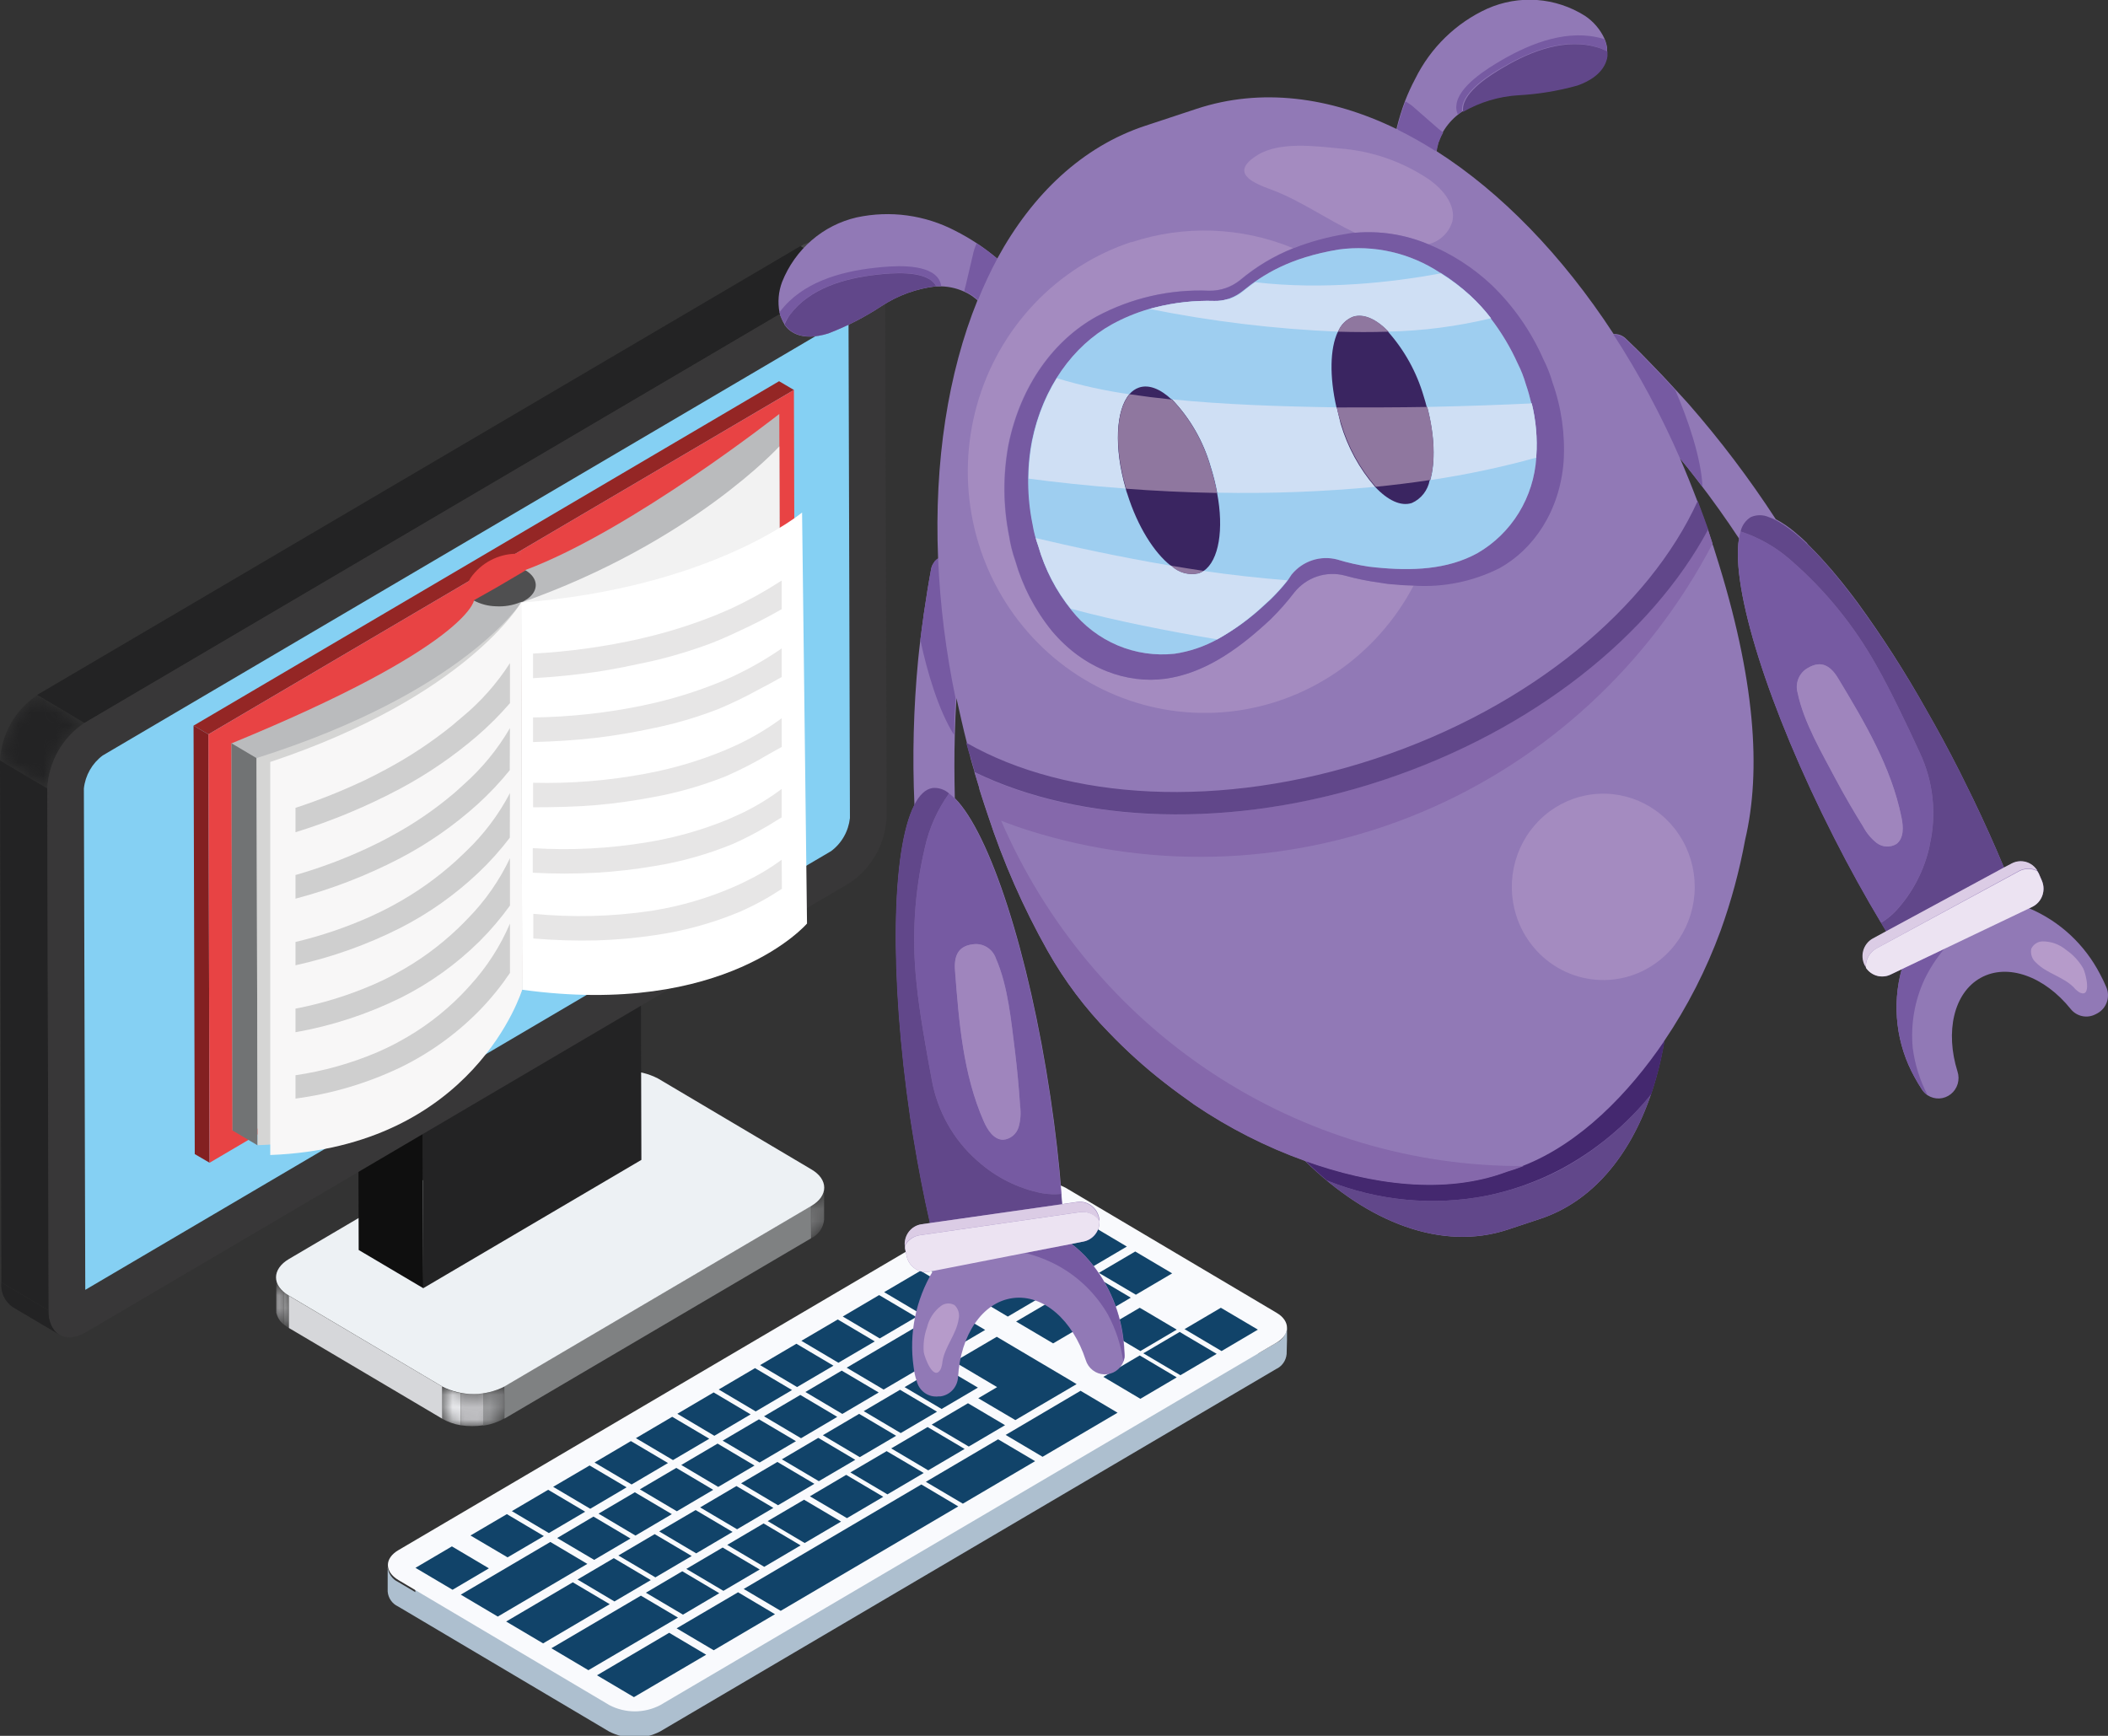 <svg width="170" height="140" viewBox="0 0 170 140" fill="none" xmlns="http://www.w3.org/2000/svg">
<rect x="0" y="0" width="170" height="140" fill="#333333" stroke="none"/>
<g clip-path="url(#clip0_369_7686)">
<path d="M103.79 107.075C103.768 107.337 103.678 107.588 103.529 107.802C103.381 108.016 103.179 108.187 102.944 108.295L101.452 109.168V107.237L98.468 105.474L95.54 107.208L97.214 108.203L98.473 107.457L99.784 108.237L98.524 108.977L95.54 107.208V107.312L94.11 106.468C93.996 106.038 93.824 105.625 93.599 105.243L94.552 104.665V102.687L91.574 100.953L90.898 101.346V100.537L87.919 98.768L87.25 99.161V98.374L84.26 96.606L81.332 98.34V98.82L80.929 98.577L77.996 100.311V100.791L77.587 100.548L74.659 102.283V102.763L74.251 102.52L71.317 104.254V104.734L70.914 104.491L67.981 106.226V106.7L67.572 106.463L64.639 108.197V108.677L64.236 108.434L61.303 110.168V110.654L60.894 110.411L57.966 112.146V112.625L57.558 112.383L54.63 114.117V114.603L54.216 114.36L51.288 116.094V116.574L50.879 116.331L47.946 118.066V118.54L47.549 118.303L44.609 120.037V120.517L44.201 120.274L41.273 122.008V122.494L40.87 122.251L37.937 123.986V125.755L36.433 124.864L33.494 126.599V128.408L32.104 127.587C31.873 127.479 31.674 127.311 31.526 127.1C31.379 126.889 31.289 126.643 31.264 126.385V128.362C31.286 128.621 31.376 128.868 31.523 129.08C31.671 129.291 31.872 129.459 32.104 129.565L49.126 139.653C49.761 139.98 50.463 140.151 51.174 140.151C51.886 140.151 52.588 139.98 53.223 139.653L102.91 110.417C103.145 110.31 103.347 110.141 103.497 109.927C103.647 109.714 103.738 109.464 103.761 109.203C103.795 108.394 103.795 107.734 103.79 107.075Z" fill="#ADBFCF"/>
<path d="M102.95 105.879L85.927 95.79C85.293 95.464 84.593 95.294 83.882 95.294C83.171 95.294 82.471 95.464 81.837 95.79L32.132 125.021C30.997 125.686 30.997 126.755 32.132 127.437L49.154 137.526C49.787 137.854 50.487 138.025 51.197 138.025C51.907 138.025 52.606 137.854 53.239 137.526L102.938 108.295C104.073 107.631 104.073 106.544 102.95 105.879Z" fill="#F9FAFD"/>
<path d="M84.237 96.606L87.227 98.374L84.299 100.097L81.309 98.328L84.237 96.606Z" fill="#114369"/>
<path d="M80.906 98.565L83.891 100.335L80.957 102.057L77.973 100.294L80.906 98.565Z" fill="#114369"/>
<path d="M77.564 100.531L80.554 102.294L77.626 104.023L74.636 102.254L77.564 100.531Z" fill="#114369"/>
<path d="M84.56 100.733L87.539 102.497L84.612 104.22L81.627 102.456L84.56 100.733Z" fill="#114369"/>
<path d="M91.551 100.936L94.529 102.699L91.602 104.422L88.617 102.659L91.551 100.936Z" fill="#114369"/>
<path d="M74.233 102.491L77.218 104.26L74.284 105.983L71.3 104.214L74.233 102.491Z" fill="#114369"/>
<path d="M88.214 102.896L91.193 104.659L88.265 106.387L85.281 104.618L88.214 102.896Z" fill="#114369"/>
<path d="M70.897 104.451L73.888 106.22L70.948 107.948L67.964 106.179L70.897 104.451Z" fill="#114369"/>
<path d="M84.878 104.861L87.862 106.625L84.929 108.347L81.944 106.584L84.878 104.861Z" fill="#114369"/>
<path d="M67.561 106.417L70.546 108.186L67.612 109.908L64.627 108.139L67.561 106.417Z" fill="#114369"/>
<path d="M76.463 105.491L79.448 107.261L71.26 112.071L68.281 110.307L76.463 105.491Z" fill="#114369"/>
<path d="M60.888 110.342L63.873 112.111L60.945 113.834L57.96 112.065L60.888 110.342Z" fill="#114369"/>
<path d="M67.879 110.544L70.863 112.307L67.93 114.036L64.951 112.267L67.879 110.544Z" fill="#114369"/>
<path d="M80.384 107.815L83.84 109.862L85.826 111.036L86.824 111.631L81.882 114.533L78.892 112.77L80.412 111.874L76.957 109.827L80.384 107.815Z" fill="#114369"/>
<path d="M57.552 112.302L60.536 114.071L57.609 115.799L54.624 114.025L57.552 112.302Z" fill="#114369"/>
<path d="M64.542 112.504L67.521 114.273L64.599 115.996L61.614 114.227L64.542 112.504Z" fill="#114369"/>
<path d="M69.286 114.03L72.27 115.799L69.337 117.522L66.358 115.753L69.286 114.03Z" fill="#114369"/>
<path d="M54.21 114.267L57.2 116.036L54.272 117.759L51.282 115.99L54.21 114.267Z" fill="#114369"/>
<path d="M61.206 114.47L64.191 116.233L61.257 117.956L58.278 116.193L61.206 114.47Z" fill="#114369"/>
<path d="M65.989 115.967L68.974 117.736L66.034 119.459L63.056 117.696L65.989 115.967Z" fill="#114369"/>
<path d="M50.879 116.227L53.87 117.996L50.936 119.725L47.946 117.956L50.879 116.227Z" fill="#114369"/>
<path d="M57.87 116.43L60.849 118.199L57.921 119.922L54.942 118.153L57.87 116.43Z" fill="#114369"/>
<path d="M80.492 116.083L83.476 117.846L77.649 121.274L74.665 119.511L80.492 116.083Z" fill="#114369"/>
<path d="M62.693 117.91L65.677 119.673L62.743 121.402L59.765 119.632L62.693 117.91Z" fill="#114369"/>
<path d="M47.548 118.193L50.533 119.956L47.6 121.685L44.609 119.916L47.548 118.193Z" fill="#114369"/>
<path d="M54.539 118.389L57.518 120.158L54.584 121.887L51.6 120.118L54.539 118.389Z" fill="#114369"/>
<path d="M59.39 119.852L62.369 121.615L59.441 123.338L56.462 121.575L59.39 119.852Z" fill="#114369"/>
<path d="M44.207 120.153L47.191 121.922L44.263 123.645L41.279 121.876L44.207 120.153Z" fill="#114369"/>
<path d="M51.197 120.355L54.181 122.119L51.248 123.847L48.269 122.078L51.197 120.355Z" fill="#114369"/>
<path d="M56.099 121.789L59.078 123.552L56.145 125.281L53.16 123.512L56.099 121.789Z" fill="#114369"/>
<path d="M40.876 122.118L43.86 123.887L40.933 125.605L37.942 123.841L40.876 122.118Z" fill="#114369"/>
<path d="M47.86 122.315L50.845 124.084L47.917 125.807L44.933 124.044L47.86 122.315Z" fill="#114369"/>
<path d="M52.797 123.731L55.782 125.495L52.854 127.218L49.869 125.454L52.797 123.731Z" fill="#114369"/>
<path d="M36.444 124.72L39.429 126.489L36.496 128.218L33.505 126.449L36.444 124.72Z" fill="#114369"/>
<path d="M49.501 125.668L52.485 127.437L49.552 129.16L46.573 127.391L49.501 125.668Z" fill="#114369"/>
<path d="M74.302 119.725L77.28 121.494L62.959 129.918L59.975 128.154L74.302 119.725Z" fill="#114369"/>
<path d="M44.382 124.362L47.367 126.131L40.144 130.38L37.159 128.611L44.382 124.362Z" fill="#114369"/>
<path d="M46.192 127.616L49.171 129.38L43.798 132.542L40.819 130.779L46.192 127.616Z" fill="#114369"/>
<path d="M59.521 128.42L62.5 130.189L57.558 133.097L54.567 131.328L59.521 128.42Z" fill="#114369"/>
<path d="M53.966 131.687L56.95 133.456L51.123 136.878L48.144 135.115L53.966 131.687Z" fill="#114369"/>
<path d="M87.897 98.768L90.875 100.537L87.948 102.26L84.969 100.491L87.897 98.768Z" fill="#114369"/>
<path d="M81.224 102.693L84.203 104.462L81.275 106.185L78.29 104.416L81.224 102.693Z" fill="#114369"/>
<path d="M98.456 105.474L101.441 107.237L98.513 108.966L95.528 107.197L98.456 105.474Z" fill="#114369"/>
<path d="M95.137 107.422L95.54 107.665L98.121 109.191L95.193 110.914L92.203 109.145L92.504 108.972L95.137 107.422Z" fill="#114369"/>
<path d="M91.914 105.474L92.311 105.705L94.898 107.237L91.965 108.966L88.981 107.197L89.281 107.018L91.914 105.474Z" fill="#114369"/>
<path d="M64.225 108.376L67.215 110.145L64.281 111.868L61.297 110.099L64.225 108.376Z" fill="#114369"/>
<path d="M91.914 109.319L94.898 111.088L91.965 112.816L88.981 111.047L91.914 109.319Z" fill="#114369"/>
<path d="M75.879 110.151L78.864 111.914L75.936 113.637L72.951 111.874L75.879 110.151Z" fill="#114369"/>
<path d="M72.583 112.088L75.567 113.857L72.639 115.58L69.655 113.811L72.583 112.088Z" fill="#114369"/>
<path d="M87.142 112.169L90.126 113.938L84.078 117.493L81.099 115.73L87.142 112.169Z" fill="#114369"/>
<path d="M55.021 126.726L58.006 128.495L55.078 130.224L52.088 128.455L55.021 126.726Z" fill="#114369"/>
<path d="M55.35 126.535L58.278 124.812L61.268 126.582L58.34 128.304L55.35 126.535Z" fill="#114369"/>
<path d="M58.647 124.599L61.581 122.87L64.565 124.639L61.632 126.368L58.647 124.599Z" fill="#114369"/>
<path d="M61.91 122.679L64.843 120.956L67.828 122.72L64.894 124.448L61.91 122.679Z" fill="#114369"/>
<path d="M65.314 120.679L68.242 118.95L71.232 120.719L68.304 122.442L65.314 120.679Z" fill="#114369"/>
<path d="M68.577 118.754L71.504 117.037L74.495 118.8L71.567 120.523L68.577 118.754Z" fill="#114369"/>
<path d="M71.873 116.817L74.806 115.094L77.791 116.858L74.858 118.586L71.873 116.817Z" fill="#114369"/>
<path d="M75.136 114.898L78.064 113.175L81.054 114.944L78.126 116.667L75.136 114.898Z" fill="#114369"/>
<path d="M44.467 132.935L51.685 128.692L54.675 130.461L47.452 134.704L44.467 132.935Z" fill="#114369"/>
<mask id="mask0_369_7686" style="mask-type:luminance" maskUnits="userSpaceOnUse" x="65" y="95" width="2" height="5">
<path d="M66.466 98.374V95.773C66.437 96.096 66.324 96.405 66.138 96.668C65.953 96.932 65.701 97.139 65.41 97.27V99.866C65.701 99.736 65.951 99.529 66.137 99.266C66.322 99.004 66.436 98.696 66.466 98.374Z" fill="white"/>
</mask>
<g mask="url(#mask0_369_7686)">
<path d="M65.404 97.27V99.866C65.695 99.736 65.945 99.529 66.131 99.266C66.317 99.004 66.43 98.696 66.46 98.374V95.773C66.431 96.096 66.318 96.405 66.132 96.668C65.947 96.932 65.695 97.139 65.404 97.27Z" fill="#9A9B9D"/>
</g>
<mask id="mask1_369_7686" style="mask-type:luminance" maskUnits="userSpaceOnUse" x="22" y="103" width="2" height="5">
<path d="M22.259 103.029V105.63C22.288 105.947 22.399 106.25 22.581 106.509C22.762 106.768 23.008 106.973 23.292 107.104V104.503C23.006 104.374 22.759 104.169 22.578 103.909C22.396 103.65 22.286 103.346 22.259 103.029Z" fill="white"/>
</mask>
<g mask="url(#mask1_369_7686)">
<path d="M22.282 103.271V105.867C22.369 106.26 22.593 106.607 22.911 106.844V104.243C22.593 104.007 22.367 103.662 22.276 103.271H22.282Z" fill="#C0C0C3"/>
<path d="M22.918 104.243V106.844C23.036 106.94 23.162 107.027 23.292 107.104V104.503C23.159 104.428 23.034 104.341 22.918 104.243Z" fill="#E7E8EB"/>
</g>
<path d="M23.292 104.503L23.298 107.104L35.656 114.418L35.65 111.822L23.292 104.503Z" fill="#D6D7DA"/>
<path d="M40.671 111.822L40.677 114.418L65.41 99.872L65.404 97.27L40.671 111.822Z" fill="#7F8182"/>
<mask id="mask2_369_7686" style="mask-type:luminance" maskUnits="userSpaceOnUse" x="35" y="111" width="6" height="5">
<path d="M35.645 111.822V114.418C36.422 114.822 37.282 115.033 38.155 115.033C39.028 115.033 39.889 114.822 40.666 114.418V111.822C39.888 112.223 39.028 112.432 38.155 112.432C37.283 112.432 36.423 112.223 35.645 111.822Z" fill="white"/>
</mask>
<g mask="url(#mask2_369_7686)">
<path d="M35.644 111.822V114.418C36.118 114.687 36.635 114.869 37.171 114.955V112.354C36.633 112.271 36.114 112.091 35.639 111.822H35.644Z" fill="#E7E8EB"/>
<path d="M37.176 112.354V114.955C37.771 115.042 38.375 115.042 38.969 114.955V112.36C38.377 112.449 37.775 112.449 37.182 112.36L37.176 112.354Z" fill="#C0C0C3"/>
<path d="M38.964 112.383V114.978C39.563 114.9 40.141 114.704 40.666 114.4V111.804C40.141 112.107 39.562 112.303 38.964 112.383Z" fill="#9A9B9D"/>
</g>
<path d="M23.309 101.537C21.913 102.358 21.907 103.682 23.309 104.503L35.661 111.822C36.44 112.224 37.301 112.433 38.175 112.433C39.048 112.433 39.909 112.224 40.688 111.822L65.421 97.27C66.817 96.449 66.823 95.12 65.421 94.305L53.069 86.985C52.29 86.582 51.429 86.372 50.556 86.372C49.682 86.372 48.821 86.582 48.042 86.985L23.309 101.537Z" fill="#EDF1F4"/>
<path d="M34.135 103.896L28.926 100.814L28.818 60.629L34.022 65.421L34.135 103.896Z" fill="#0F0F0F"/>
<path d="M34.022 65.421L28.818 60.629L46.414 50.28L51.617 55.073L34.022 65.421Z" fill="#122E48"/>
<path d="M51.617 55.073L51.724 93.547L34.135 103.896L34.022 65.421L51.617 55.073Z" fill="#232324"/>
<path d="M66.693 19.656L70.511 21.917C70.169 21.755 69.791 21.69 69.416 21.727C69.041 21.765 68.683 21.904 68.378 22.131L64.554 19.876C64.858 19.648 65.217 19.506 65.594 19.468C65.97 19.429 66.35 19.494 66.693 19.656Z" fill="#4F4F50"/>
<mask id="mask3_369_7686" style="mask-type:luminance" maskUnits="userSpaceOnUse" x="64" y="19" width="7" height="4">
<path d="M66.693 19.656L70.511 21.917C70.169 21.755 69.791 21.69 69.416 21.727C69.041 21.765 68.683 21.904 68.378 22.131L64.554 19.876C64.858 19.648 65.217 19.506 65.594 19.468C65.97 19.429 66.35 19.494 66.693 19.656Z" fill="white"/>
</mask>
<g mask="url(#mask3_369_7686)">
<path d="M68.378 22.102L64.554 19.847C64.858 19.619 65.217 19.478 65.594 19.439C65.97 19.4 66.35 19.465 66.693 19.628L70.511 21.888C70.169 21.726 69.791 21.661 69.416 21.698C69.041 21.736 68.683 21.875 68.378 22.102Z" fill="#232324"/>
</g>
<path d="M4.806 107.653L0.987 105.393C0.684 105.174 0.444 104.877 0.289 104.533C0.135 104.189 0.072 103.81 0.108 103.433L3.926 105.694C3.89 106.07 3.952 106.45 4.106 106.795C4.261 107.139 4.502 107.435 4.806 107.653Z" fill="#232324"/>
<mask id="mask4_369_7686" style="mask-type:luminance" maskUnits="userSpaceOnUse" x="0" y="103" width="5" height="5">
<path d="M4.806 107.653L0.987 105.393C0.684 105.174 0.444 104.877 0.289 104.533C0.135 104.189 0.072 103.81 0.108 103.433L3.926 105.694C3.89 106.07 3.952 106.45 4.106 106.795C4.261 107.139 4.502 107.435 4.806 107.653Z" fill="white"/>
</mask>
<g mask="url(#mask4_369_7686)">
<path d="M4.806 107.653L0.987 105.393C0.684 105.174 0.444 104.877 0.289 104.533C0.135 104.189 0.072 103.81 0.108 103.433L3.926 105.694C3.89 106.07 3.952 106.45 4.106 106.795C4.261 107.139 4.502 107.435 4.806 107.653Z" fill="#232324"/>
</g>
<path d="M3.926 105.694L0.113 103.433L0 61.328L3.813 63.588L3.926 105.694Z" fill="#232324"/>
<path d="M6.809 58.31L2.99 56.05L64.554 19.847L68.372 22.102L6.809 58.31Z" fill="#232324"/>
<mask id="mask5_369_7686" style="mask-type:luminance" maskUnits="userSpaceOnUse" x="0" y="56" width="7" height="8">
<path d="M3.813 63.594L0 61.328C0.058 60.275 0.359 59.251 0.879 58.339C1.398 57.427 2.122 56.652 2.99 56.079L6.809 58.31C5.936 58.889 5.21 59.669 4.69 60.587C4.169 61.505 3.869 62.535 3.813 63.594Z" fill="white"/>
</mask>
<g mask="url(#mask5_369_7686)">
<path d="M3.813 63.594L0 61.328C0.058 60.275 0.359 59.251 0.879 58.339C1.398 57.427 2.122 56.652 2.99 56.079L6.809 58.31C5.936 58.889 5.21 59.669 4.69 60.587C4.169 61.505 3.869 62.535 3.813 63.594Z" fill="#232324"/>
</g>
<path d="M68.378 22.102C70.035 21.131 71.379 21.911 71.385 23.836L71.499 65.942C71.444 66.999 71.144 68.028 70.624 68.946C70.105 69.863 69.38 70.642 68.508 71.22L6.939 107.44C5.283 108.417 3.932 107.631 3.926 105.705L3.813 63.594C3.869 62.535 4.169 61.505 4.69 60.587C5.21 59.669 5.937 58.889 6.809 58.31L68.378 22.102Z" fill="#383738"/>
<path d="M6.764 63.594C6.821 63.066 6.986 62.557 7.248 62.098C7.51 61.639 7.863 61.241 8.284 60.929L68.429 25.547L68.543 65.976C68.485 66.504 68.32 67.015 68.058 67.475C67.797 67.934 67.444 68.334 67.022 68.647L6.877 104.029L6.764 63.594Z" fill="#85D0F3"/>
<path d="M16.903 93.778L15.706 93.079L15.609 58.524L16.807 59.224L16.903 93.778Z" fill="#832021"/>
<path d="M16.807 59.224L15.609 58.524L62.829 30.745L64.026 31.45L16.807 59.224Z" fill="#942625"/>
<path d="M41.642 44.66C42.964 44.724 43.458 45.69 42.743 46.828C42.321 47.423 41.768 47.908 41.129 48.245C40.489 48.581 39.78 48.76 39.06 48.765C37.738 48.702 37.245 47.73 37.96 46.597C38.381 46.002 38.934 45.517 39.574 45.181C40.214 44.844 40.922 44.666 41.642 44.66Z" fill="#E84344"/>
<path d="M16.807 59.224L16.903 93.778L42.022 79.001V44.389L16.807 59.224Z" fill="#E84344"/>
<path d="M64.026 31.45L42.022 44.389V79.001L64.122 66.005L64.026 31.45Z" fill="#E84344"/>
<path d="M62.846 33.387L62.931 64.606C62.931 64.606 60.02 77.157 42.629 77.77L41.988 48.563L42.368 45.973C50.907 42.782 62.846 33.387 62.846 33.387Z" fill="#BABBBD"/>
<path d="M42.113 79.822L40.087 78.626L40.008 49.777V48.916L40.002 47.395L42.016 48.58L42.028 48.592L42.113 79.822Z" fill="#717374"/>
<path d="M38.221 48.441L42.028 46.788L42.113 77.539C42.113 77.539 34.737 90.564 18.753 91.177L18.662 59.958C37.693 52.147 38.221 48.441 38.221 48.441Z" fill="#BABBBD"/>
<path d="M20.773 92.374L18.753 91.177L18.668 59.946L20.687 61.143L20.773 92.374Z" fill="#717374"/>
<path d="M62.852 36L62.931 67.601C62.931 67.601 59.714 79.412 42.113 79.823L42.028 48.603C55.782 43.764 62.852 36 62.852 36Z" fill="#F2F2F2"/>
<path d="M64.684 41.336L65.082 74.486C65.082 74.486 58.573 82.095 42.107 79.823L42.028 48.603C57.393 47.407 64.684 41.336 64.684 41.336Z" fill="white"/>
<path d="M63.039 69.341C62.131 70.009 61.164 70.59 60.151 71.075C59.804 71.249 59.441 71.416 59.05 71.584C57.035 72.447 54.926 73.064 52.769 73.422L52.519 73.463C49.37 73.93 46.177 74.01 43.009 73.7V75.689C44.708 75.834 46.412 75.886 48.116 75.845C49.691 75.797 51.261 75.656 52.82 75.423C55.183 75.085 57.495 74.446 59.702 73.521C60.869 73.005 61.991 72.39 63.056 71.682L63.039 69.341Z" fill="#E7E6E6"/>
<path d="M63.039 63.629C62.037 64.383 60.965 65.035 59.839 65.577C59.498 65.739 59.135 65.901 58.755 66.069C56.744 66.898 54.651 67.505 52.513 67.878L52.264 67.919C49.191 68.437 46.072 68.6 42.964 68.404V70.387C44.665 70.478 46.369 70.478 48.071 70.387C49.637 70.297 51.198 70.119 52.746 69.855C54.928 69.505 57.063 68.904 59.112 68.063C60.403 67.485 61.649 66.808 62.84 66.04L63.033 65.93L63.039 63.629Z" fill="#E7E6E6"/>
<path d="M63.039 57.929C61.932 58.743 60.752 59.45 59.515 60.039C59.169 60.201 58.811 60.357 58.431 60.519C56.456 61.337 54.405 61.951 52.309 62.351L52.071 62.398C49.078 62.961 46.035 63.208 42.992 63.132V65.109C44.757 65.109 46.448 65.069 48.048 64.936C49.648 64.803 51.237 64.56 52.689 64.288C54.688 63.924 56.648 63.36 58.539 62.606C59.731 62.086 60.889 61.489 62.006 60.819C62.38 60.617 62.727 60.415 63.044 60.241L63.039 57.929Z" fill="#E7E6E6"/>
<path d="M63.038 52.298C61.814 53.143 60.523 53.886 59.18 54.518C58.845 54.674 58.493 54.83 58.119 54.986C56.164 55.785 54.144 56.408 52.082 56.847C52.002 56.847 51.923 56.882 51.843 56.9C48.927 57.503 45.962 57.826 42.986 57.865V59.848C44.745 59.807 46.425 59.692 48.008 59.513C49.591 59.334 51.18 59.05 52.615 58.744C54.433 58.376 56.217 57.852 57.949 57.177C59.044 56.719 60.114 56.202 61.155 55.628C61.87 55.258 62.499 54.916 63.038 54.604V52.298Z" fill="#E7E6E6"/>
<path d="M63.038 46.829L62.891 46.915C61.606 47.744 60.265 48.48 58.879 49.118C58.545 49.268 58.193 49.419 57.83 49.569C55.896 50.353 53.906 50.983 51.878 51.454L51.651 51.511C48.8 52.157 45.902 52.559 42.986 52.714V54.697C44.757 54.599 46.431 54.425 48.002 54.2C49.574 53.974 51.163 53.622 52.575 53.321C54.211 52.943 55.82 52.456 57.393 51.864C58.528 51.419 59.526 50.939 60.337 50.552C61.41 50.037 62.306 49.552 63.038 49.13V46.829Z" fill="#E7E6E6"/>
<path d="M42.555 48.285L42.351 48.413C42.281 48.46 42.207 48.5 42.13 48.534L41.988 48.563C41.353 48.826 40.669 48.941 39.985 48.898C39.361 48.883 38.749 48.721 38.198 48.424L40.002 47.407L42.391 46.002C43.423 46.626 43.475 47.609 42.555 48.285Z" fill="#4F4F50"/>
<path d="M42.028 48.592L42.113 79.811C42.113 79.811 38.141 91.749 20.773 92.362L20.688 61.143C37.415 55.847 42.028 48.592 42.028 48.592Z" fill="#D5D5D4"/>
<path d="M42.028 48.592L42.113 79.811C42.113 79.811 38.283 92.53 21.794 93.154V61.455C37.659 56.16 42.028 48.592 42.028 48.592Z" fill="#F8F7F7"/>
<path d="M41.126 74.486C40.347 76.309 39.27 77.984 37.942 79.441C37.704 79.713 37.449 79.984 37.176 80.262C35.704 81.756 34.021 83.019 32.183 84.008C31.616 84.326 30.986 84.621 30.351 84.898C28.261 85.78 26.07 86.392 23.831 86.72V88.604C26.766 88.214 29.623 87.364 32.302 86.084C34.696 84.917 36.875 83.339 38.742 81.418C39.619 80.507 40.416 79.521 41.126 78.47V74.486Z" fill="#CFCFCF"/>
<path d="M41.126 69.214C40.277 71.008 39.137 72.644 37.755 74.053C37.505 74.313 37.245 74.579 36.967 74.845C35.46 76.291 33.769 77.524 31.939 78.51C31.372 78.828 30.748 79.129 30.118 79.406C28.097 80.282 25.989 80.933 23.831 81.349V83.251C26.763 82.733 29.61 81.803 32.291 80.487C34.637 79.318 36.788 77.778 38.663 75.926C39.56 75.033 40.384 74.066 41.126 73.035V69.214Z" fill="#CFCFCF"/>
<path d="M41.126 63.964C40.205 65.719 39.007 67.307 37.579 68.665C37.324 68.913 37.057 69.168 36.773 69.428C35.231 70.824 33.53 72.027 31.707 73.012C31.139 73.324 30.521 73.625 29.891 73.914C27.938 74.789 25.909 75.478 23.831 75.972V77.851C26.761 77.207 29.6 76.195 32.285 74.839C34.582 73.666 36.703 72.165 38.584 70.382C39.502 69.513 40.348 68.57 41.114 67.56L41.126 63.964Z" fill="#CFCFCF"/>
<path d="M41.126 58.721C40.133 60.427 38.879 61.959 37.409 63.259C37.148 63.502 36.876 63.75 36.586 63.999C35.008 65.335 33.297 66.497 31.48 67.468C30.912 67.786 30.299 68.086 29.675 68.381C27.786 69.266 25.832 69.998 23.831 70.572V72.48C26.758 71.708 29.593 70.61 32.285 69.208C34.536 68.029 36.633 66.566 38.527 64.855C39.455 64.012 40.318 63.098 41.108 62.12L41.126 58.721Z" fill="#CFCFCF"/>
<path d="M41.126 53.483C40.064 55.134 38.757 56.607 37.25 57.848C36.983 58.085 36.683 58.316 36.41 58.559C34.8 59.853 33.077 60.997 31.264 61.976C30.697 62.288 30.095 62.594 29.465 62.901C27.635 63.771 25.753 64.524 23.831 65.155V67.121C26.755 66.217 29.589 65.036 32.297 63.594C34.507 62.411 36.584 60.986 38.493 59.345C39.432 58.532 40.312 57.651 41.126 56.709V53.483Z" fill="#CFCFCF"/>
<path d="M73.677 110.244C73.294 107.559 73.846 104.821 75.238 102.508L74.966 102.56C74.557 102.639 74.135 102.552 73.79 102.317C73.444 102.083 73.202 101.72 73.116 101.306L72.985 100.687C72.98 100.616 72.98 100.544 72.985 100.473C72.949 100.063 73.069 99.654 73.321 99.331C73.572 99.008 73.935 98.796 74.336 98.739L75.011 98.641C74.517 96.49 74.075 94.195 73.683 91.801C73.598 91.275 73.507 90.749 73.428 90.211C71.726 78.597 71.918 68.52 73.746 64.93C73.57 61.014 73.671 57.09 74.046 53.188C74.097 52.662 74.16 52.136 74.222 51.61C74.302 50.985 74.381 50.361 74.472 49.736C74.472 49.638 74.5 49.54 74.512 49.442C74.602 48.812 74.699 48.181 74.801 47.557C74.903 46.933 74.994 46.43 75.096 45.869C75.133 45.69 75.209 45.523 75.317 45.377C75.317 45.377 75.351 45.314 75.374 45.285C75.457 45.192 75.55 45.108 75.652 45.036C75.334 37.243 76.458 30.069 78.829 24.224L78.71 24.114L78.625 24.05C78.563 23.998 78.5 23.946 78.432 23.9L78.336 23.836L78.126 23.709L78.041 23.657L77.729 23.507C77.07 23.213 76.354 23.073 75.635 23.096H75.482C73.922 23.276 72.424 23.818 71.101 24.68C69.745 25.577 68.297 26.322 66.784 26.9C65.762 27.224 64.554 27.317 63.703 26.657C63.615 26.59 63.533 26.515 63.459 26.432L63.425 26.392C63.363 26.324 63.306 26.253 63.254 26.178V26.137L63.181 26.01L63.141 25.941C63.107 25.871 63.073 25.802 63.044 25.733L62.925 25.438C62.925 25.357 62.88 25.276 62.863 25.195C62.705 24.372 62.778 23.521 63.073 22.738C63.588 21.441 64.404 20.29 65.45 19.384C66.496 18.478 67.742 17.844 69.082 17.535C71.787 16.952 74.606 17.338 77.065 18.627C78.264 19.237 79.391 19.984 80.424 20.853C83.261 15.65 87.295 11.823 92.339 10.152L96.521 8.77C101.668 7.076 107.239 7.782 112.63 10.406V10.348C112.812 9.605 113.037 8.873 113.305 8.157C113.544 7.542 113.818 6.941 114.128 6.359C115.37 3.842 117.429 1.84 119.955 0.694C121.214 0.138 122.586 -0.1 123.954 0C125.322 0.101 126.646 0.537 127.814 1.272C128.503 1.729 129.054 2.374 129.402 3.133C129.436 3.214 129.465 3.295 129.493 3.376C129.521 3.456 129.544 3.537 129.561 3.619C129.582 3.699 129.597 3.78 129.607 3.862C129.607 3.943 129.607 4.024 129.607 4.11C129.612 4.214 129.612 4.319 129.607 4.423C129.607 4.423 129.607 4.463 129.607 4.48C129.592 4.59 129.569 4.698 129.538 4.804C129.226 5.851 128.199 6.498 127.189 6.851C125.631 7.287 124.031 7.551 122.417 7.637C120.85 7.733 119.325 8.192 117.958 8.978L117.827 9.059L117.623 9.21C117.115 9.602 116.688 10.091 116.363 10.649L116.204 10.956L116.165 11.048C116.131 11.123 116.097 11.204 116.068 11.279C116.04 11.354 116.068 11.354 116.029 11.389C115.989 11.424 115.977 11.545 115.955 11.626C115.943 11.66 115.933 11.695 115.926 11.73C115.898 11.839 115.875 11.949 115.858 12.06C115.856 12.106 115.856 12.152 115.858 12.198C121.039 15.505 125.975 20.564 130.134 26.941C130.307 26.93 130.481 26.955 130.645 27.014C130.808 27.072 130.959 27.163 131.087 27.282C131.695 27.86 132.29 28.438 132.886 29.062L133.907 30.12L134.146 30.369C134.458 30.699 134.764 31.034 135.071 31.369L135.116 31.416C135.473 31.803 135.825 32.196 136.171 32.572C138.73 35.499 141.081 38.607 143.207 41.874C143.765 42.173 144.29 42.532 144.773 42.944L144.836 42.995L145.221 43.331L145.329 43.423L145.704 43.776L145.823 43.938C145.982 44.088 146.141 44.25 146.305 44.418L146.356 44.47L146.753 44.886L146.861 45.002C146.98 45.129 147.094 45.262 147.213 45.395L147.349 45.551C147.463 45.672 147.571 45.799 147.684 45.927L147.843 46.117L148.161 46.499L148.331 46.707C148.437 46.834 148.545 46.967 148.654 47.106L148.824 47.32L149.171 47.765L149.324 47.962C149.488 48.175 149.659 48.401 149.823 48.627C151.828 51.382 153.67 54.256 155.338 57.235C156.246 58.819 157.145 60.482 158.033 62.224C158.402 62.958 158.76 63.687 159.112 64.409C160.031 66.317 160.87 68.19 161.619 69.988L162.215 69.67C162.571 69.476 162.986 69.427 163.375 69.535C163.765 69.642 164.099 69.898 164.309 70.249L164.417 70.433L164.666 71.012C164.835 71.399 164.848 71.838 164.703 72.234C164.557 72.631 164.265 72.954 163.889 73.133L163.639 73.255C166.099 74.292 168.125 76.174 169.365 78.574C169.557 78.926 169.722 79.285 169.875 79.643C170.029 80.02 170.039 80.442 169.905 80.826C169.771 81.211 169.501 81.531 169.149 81.724L169.024 81.788C168.689 81.972 168.301 82.031 167.928 81.954C167.555 81.876 167.22 81.669 166.981 81.366C164.893 78.77 161.92 77.654 159.736 78.863C157.551 80.071 156.859 83.222 157.863 86.419C157.969 86.743 157.974 87.094 157.877 87.421C157.779 87.749 157.585 88.037 157.319 88.247C157.054 88.457 156.732 88.578 156.396 88.594C156.061 88.609 155.729 88.517 155.446 88.332C155.364 88.279 155.288 88.217 155.219 88.147C155.14 88.071 155.07 87.986 155.009 87.893C154.794 87.569 154.595 87.234 154.402 86.881C153.674 85.572 153.207 84.128 153.029 82.634C152.851 81.139 152.964 79.624 153.364 78.175L152.479 78.597C152.139 78.759 151.753 78.794 151.391 78.694C151.028 78.595 150.712 78.368 150.498 78.053V78.019C150.376 77.832 150.294 77.621 150.257 77.4C150.219 77.179 150.228 76.952 150.281 76.735C150.334 76.517 150.432 76.313 150.567 76.136C150.702 75.959 150.872 75.812 151.066 75.706L152.132 75.128L151.713 74.428C150.436 72.301 149.159 70 147.922 67.56C142.566 57.044 139.581 47.407 140.24 43.429C139.188 41.833 138.08 40.28 136.915 38.769L136.62 38.388C136.251 37.914 135.882 37.44 135.485 36.971C135.973 38.087 136.432 39.232 136.875 40.394C136.932 40.55 136.994 40.712 137.051 40.874L137.102 41.001C137.295 41.516 137.476 42.036 137.669 42.562L137.72 42.695L138.101 43.851C138.101 43.92 138.146 43.984 138.169 44.053L138.339 44.597C141.59 54.795 142.038 62.207 140.739 67.722C140.281 70.22 139.619 72.674 138.759 75.059C137.609 78.199 136.085 81.183 134.22 83.944C134.048 84.976 133.819 85.998 133.533 87.003C133.471 87.222 133.402 87.436 133.34 87.65C133.272 87.87 133.204 88.084 133.13 88.298C131.428 93.275 128.358 96.935 124.205 98.305L121.578 99.178C116.307 100.913 110.337 98.641 105.219 93.605C102.073 92.477 99.077 90.954 96.3 89.073C95.489 88.494 94.683 87.916 93.894 87.298C92.306 86.061 90.808 84.708 89.412 83.251C87.49 81.287 85.831 79.075 84.475 76.672C82.51 73.183 80.893 69.504 79.647 65.687C79.476 65.184 79.306 64.675 79.142 64.155L79.056 63.883L78.971 63.612V63.554C78.835 63.126 78.705 62.698 78.58 62.265V62.224C78.58 62.155 78.54 62.091 78.523 62.022C78.466 61.837 78.415 61.657 78.364 61.478L78.256 61.091V61.056C78.16 60.704 78.064 60.345 77.973 59.992V59.958V59.906C77.661 58.703 77.405 57.501 77.133 56.31C77.07 57.287 77.025 58.264 77.002 59.247C76.951 60.981 76.963 62.663 77.002 64.369C79.805 67.173 82.972 76.776 84.713 88.465C85.122 91.183 85.417 93.807 85.61 96.287C85.61 96.565 85.655 96.837 85.672 97.109L86.87 96.935C87.089 96.904 87.311 96.92 87.524 96.982C87.737 97.044 87.934 97.151 88.104 97.295C88.274 97.439 88.412 97.618 88.51 97.82C88.608 98.022 88.664 98.242 88.674 98.467V98.502C88.682 98.885 88.557 99.26 88.32 99.558C88.083 99.856 87.75 100.06 87.38 100.132L86.421 100.323C86.685 100.522 86.936 100.736 87.176 100.965C87.29 101.069 87.397 101.179 87.505 101.288C89.217 103.122 90.301 105.47 90.597 107.983C90.648 108.382 90.683 108.781 90.694 109.168C90.705 109.278 90.705 109.388 90.694 109.498C90.676 109.595 90.65 109.689 90.615 109.781C90.495 110.102 90.281 110.378 90 110.569C89.72 110.759 89.388 110.856 89.051 110.845C88.714 110.835 88.389 110.717 88.121 110.508C87.853 110.3 87.655 110.011 87.556 109.683C86.518 106.492 84.152 104.364 81.678 104.694C79.204 105.023 77.456 107.706 77.263 111.053C77.244 111.441 77.093 111.81 76.835 112.096C76.577 112.382 76.228 112.568 75.851 112.62H75.714C75.318 112.675 74.916 112.579 74.586 112.349C74.255 112.12 74.02 111.773 73.927 111.377C73.797 111.03 73.728 110.642 73.677 110.244Z" fill="#9179B6"/>
<path d="M115.75 12.169C114.783 11.555 113.784 10.992 112.76 10.481C112.725 10.447 112.693 10.411 112.664 10.371C112.846 9.628 113.071 8.896 113.339 8.18C113.628 8.338 113.897 8.532 114.139 8.759L115.989 10.377C116.085 10.464 116.25 10.568 116.386 10.69L116.227 10.996L116.187 11.088C116.153 11.164 116.119 11.245 116.091 11.32C116.062 11.395 116.091 11.395 116.051 11.43C116.011 11.464 116 11.586 115.977 11.666C115.965 11.7 115.956 11.735 115.949 11.771C115.92 11.879 115.897 11.989 115.881 12.1L115.75 12.169Z" fill="#765AA2"/>
<path d="M117.453 8.487C117.583 6.972 119.955 5.521 121.084 4.862C123.575 3.411 126.531 2.313 129.289 3.128L129.385 3.157C129.419 3.238 129.448 3.319 129.476 3.399C129.504 3.479 129.527 3.56 129.544 3.642C129.565 3.722 129.58 3.803 129.59 3.885C129.59 3.966 129.59 4.047 129.59 4.134C129.332 3.995 129.063 3.883 128.784 3.798C126.253 3.041 123.535 4.047 121.243 5.388C120.205 5.966 118.032 7.319 117.907 8.713C117.898 8.809 117.898 8.905 117.907 9.002L117.776 9.083L117.572 9.233C117.458 9.003 117.416 8.742 117.453 8.487Z" fill="#765AA2"/>
<path d="M121.288 5.411C123.558 4.07 126.299 3.064 128.829 3.821C129.108 3.906 129.378 4.018 129.635 4.157C129.641 4.261 129.641 4.365 129.635 4.469C129.635 4.469 129.635 4.509 129.635 4.527C129.62 4.636 129.598 4.744 129.567 4.85C129.255 5.897 128.228 6.544 127.218 6.897C125.66 7.333 124.06 7.597 122.446 7.683C120.879 7.78 119.354 8.238 117.986 9.025C117.977 8.928 117.977 8.832 117.986 8.736C118.077 7.342 120.25 6.013 121.288 5.411Z" fill="#61478A"/>
<path d="M77.888 22.986C78.081 22.183 78.268 21.374 78.455 20.57C78.519 20.242 78.624 19.923 78.767 19.622C79.341 20.006 79.894 20.421 80.424 20.865C79.846 21.947 79.327 23.061 78.869 24.201L78.75 24.091L78.665 24.027C78.603 23.975 78.54 23.923 78.472 23.877L78.376 23.813L78.166 23.686L78.081 23.634L77.769 23.484C77.791 23.299 77.859 23.125 77.888 22.986Z" fill="#765AA2"/>
<path d="M70.557 21.599C71.85 21.454 74.602 21.206 75.584 22.351C75.762 22.551 75.873 22.804 75.902 23.073H75.652H75.499C75.453 22.989 75.4 22.91 75.34 22.836C74.438 21.778 71.936 22.009 70.721 22.142C68.094 22.431 65.314 23.241 63.703 25.374C63.523 25.606 63.371 25.858 63.249 26.126V26.085L63.175 25.958L63.135 25.889C63.101 25.819 63.067 25.75 63.039 25.681L62.925 25.438C62.925 25.357 62.88 25.276 62.863 25.195L62.925 25.108C64.684 22.796 67.703 21.911 70.557 21.599Z" fill="#765AA2"/>
<path d="M63.703 25.386C65.314 23.253 68.094 22.443 70.722 22.154C71.907 22.021 74.438 21.79 75.34 22.848C75.4 22.922 75.453 23.001 75.499 23.085C73.939 23.265 72.441 23.807 71.119 24.669C69.763 25.566 68.315 26.31 66.801 26.889C65.779 27.213 64.571 27.305 63.72 26.646C63.632 26.579 63.55 26.503 63.476 26.421L63.442 26.38C63.38 26.313 63.323 26.241 63.272 26.166C63.385 25.89 63.529 25.628 63.703 25.386Z" fill="#61478A"/>
<path d="M155.196 79.001C154.398 80.725 154.072 82.637 154.254 84.534C154.428 85.858 154.832 87.141 155.446 88.321C155.364 88.267 155.288 88.206 155.219 88.136C155.14 88.059 155.07 87.974 155.009 87.882C154.793 87.558 154.595 87.222 154.402 86.87C153.673 85.56 153.207 84.117 153.029 82.622C152.85 81.128 152.964 79.612 153.363 78.163L156.802 76.521C156.166 77.275 155.626 78.109 155.196 79.001Z" fill="#765AA2"/>
<path d="M164.718 75.926C165.422 75.92 166.107 76.17 166.647 76.631C167.198 77.01 167.659 77.51 167.997 78.094C168.196 78.464 168.735 80.557 167.696 80.036C167.519 79.923 167.36 79.783 167.225 79.62C166.363 78.759 165.035 78.51 164.19 77.631C164.036 77.498 163.919 77.326 163.853 77.132C163.786 76.938 163.771 76.729 163.81 76.527C163.89 76.35 164.018 76.2 164.179 76.094C164.339 75.987 164.526 75.929 164.718 75.926Z" fill="#B69BCA"/>
<path d="M130.123 26.987C130.296 26.977 130.47 27.001 130.633 27.06C130.797 27.119 130.948 27.21 131.076 27.328C131.683 27.907 132.279 28.485 132.875 29.109L133.896 30.167L134.135 30.416C134.447 30.745 134.753 31.08 135.059 31.416L135.105 31.462C136.143 33.867 137.193 36.948 137.301 39.273C137.176 39.099 137.045 38.937 136.915 38.77L136.62 38.388C136.251 37.914 135.882 37.44 135.485 36.971C133.973 33.498 132.179 30.158 130.123 26.987Z" fill="#765AA2"/>
<path d="M155.338 57.235C156.246 58.819 157.145 60.482 158.034 62.224C157.148 60.467 156.25 58.803 155.338 57.235Z" fill="#765AA2"/>
<path d="M149.795 48.632C149.63 48.407 149.46 48.181 149.295 47.968C149.466 48.181 149.636 48.407 149.795 48.632Z" fill="#765AA2"/>
<path d="M142.646 41.706C142.84 41.768 143.03 41.846 143.213 41.938C144.361 42.6 145.402 43.438 146.3 44.423C144.887 42.995 143.644 42.053 142.646 41.706Z" fill="#765AA2"/>
<path d="M147.661 45.932C147.548 45.805 147.44 45.678 147.327 45.557C147.44 45.672 147.525 45.805 147.661 45.932Z" fill="#765AA2"/>
<path d="M148.66 47.112C148.55 46.973 148.442 46.84 148.336 46.713C148.423 46.84 148.531 46.973 148.66 47.112Z" fill="#765AA2"/>
<path d="M146.731 44.892L146.333 44.476C146.464 44.609 146.6 44.747 146.731 44.892Z" fill="#765AA2"/>
<path d="M140.37 42.862C140.312 43.051 140.268 43.245 140.24 43.441C139.587 47.389 142.566 57.056 147.9 67.555C149.137 69.994 150.413 72.295 151.69 74.423C152.124 74.16 152.522 73.841 152.876 73.475C154.238 72.005 155.185 70.187 155.616 68.214V68.167C156.195 65.66 155.915 63.026 154.822 60.704C153.789 58.455 152.371 55.501 151.327 53.679C149.538 50.48 147.219 47.62 144.473 45.227C143.28 44.16 141.883 43.355 140.37 42.862ZM144.983 55.882C144.872 55.498 144.894 55.087 145.046 54.719C145.198 54.35 145.471 54.046 145.817 53.859C146.895 53.223 147.644 53.726 148.234 54.708C150.362 58.241 152.524 61.866 153.341 65.924C153.5 66.676 153.545 67.612 152.933 68.069C152.689 68.217 152.409 68.288 152.126 68.273C151.844 68.259 151.571 68.16 151.344 67.988C150.898 67.636 150.529 67.193 150.26 66.687C149.488 65.444 148.751 64.178 148.059 62.883C146.958 60.75 145.477 58.276 144.983 55.882Z" fill="#765AA2"/>
<path d="M155.616 68.219V68.173C156.197 65.664 155.916 63.028 154.822 60.704C153.789 58.455 152.371 55.501 151.327 53.679C149.538 50.48 147.219 47.62 144.472 45.227C143.279 44.16 141.883 43.355 140.37 42.863C140.424 42.624 140.525 42.398 140.666 42.2C140.808 42.001 140.987 41.833 141.193 41.706C141.422 41.605 141.669 41.553 141.919 41.553C142.169 41.553 142.416 41.605 142.645 41.706C143.644 42.053 144.887 42.996 146.282 44.424L146.334 44.476L146.731 44.892L146.839 45.008C146.958 45.135 147.071 45.268 147.19 45.401L147.326 45.557C147.44 45.678 147.548 45.805 147.661 45.932L147.82 46.123L148.138 46.505L148.308 46.713C148.414 46.84 148.522 46.973 148.632 47.112L148.802 47.326L149.148 47.771L149.301 47.968C149.466 48.181 149.636 48.407 149.8 48.632C151.813 51.385 153.662 54.258 155.338 57.235C156.246 58.819 157.144 60.482 158.033 62.224C158.402 62.958 158.76 63.687 159.111 64.409C160.031 66.317 160.87 68.191 161.619 69.989L152.11 75.134L151.69 74.434C152.123 74.171 152.522 73.853 152.876 73.486C154.239 72.015 155.186 70.195 155.616 68.219Z" fill="#61478A"/>
<path d="M162.215 69.647C162.571 69.453 162.986 69.404 163.375 69.511C163.765 69.619 164.099 69.875 164.309 70.225C164.083 70.11 163.833 70.05 163.58 70.05C163.327 70.05 163.077 70.11 162.851 70.225L151.327 76.492C151.059 76.637 150.837 76.855 150.685 77.122C150.533 77.388 150.456 77.693 150.464 78.001C150.342 77.814 150.26 77.604 150.223 77.383C150.185 77.162 150.194 76.935 150.247 76.718C150.3 76.5 150.398 76.296 150.533 76.119C150.668 75.942 150.838 75.795 151.032 75.689L152.098 75.111L161.608 69.965L162.215 69.647Z" fill="#DBCCE5"/>
<path d="M151.327 76.492L162.845 70.26C163.071 70.145 163.321 70.085 163.574 70.085C163.827 70.085 164.077 70.145 164.303 70.26L164.411 70.445L164.661 71.023C164.829 71.41 164.842 71.849 164.697 72.246C164.552 72.642 164.26 72.965 163.883 73.145L163.634 73.266L156.78 76.539L153.341 78.18L152.456 78.603C152.116 78.765 151.731 78.799 151.368 78.7C151.006 78.6 150.69 78.373 150.476 78.059V78.024C150.462 77.713 150.535 77.405 150.685 77.134C150.836 76.863 151.058 76.641 151.327 76.492Z" fill="#ECE3F2"/>
<path d="M145.823 53.859C146.901 53.223 147.65 53.726 148.24 54.709C150.368 58.241 152.53 61.866 153.347 65.924C153.506 66.676 153.551 67.612 152.938 68.069C152.695 68.217 152.415 68.288 152.132 68.273C151.849 68.259 151.577 68.16 151.35 67.988C150.904 67.636 150.535 67.193 150.266 66.687C149.494 65.444 148.756 64.178 148.064 62.883C146.929 60.75 145.46 58.258 144.966 55.882C144.857 55.496 144.882 55.083 145.039 54.714C145.195 54.345 145.472 54.042 145.823 53.859Z" fill="#9F85BD"/>
<path d="M89.349 106.023C88.397 104.377 87.024 103.025 85.377 102.109C84.519 101.64 83.606 101.285 82.66 101.051L86.393 100.323C86.656 100.522 86.908 100.736 87.148 100.965C87.261 101.069 87.369 101.179 87.477 101.288C89.189 103.122 90.273 105.471 90.569 107.983C90.62 108.382 90.654 108.781 90.666 109.168C90.677 109.278 90.677 109.388 90.666 109.498C90.648 109.595 90.621 109.689 90.586 109.781C90.395 108.464 89.976 107.192 89.349 106.023Z" fill="#765AA2"/>
<path d="M74.761 107.052C74.926 106.356 75.329 105.741 75.896 105.318C76.053 105.205 76.238 105.139 76.43 105.129C76.622 105.119 76.812 105.164 76.98 105.26C77.129 105.401 77.238 105.58 77.296 105.778C77.354 105.976 77.358 106.187 77.309 106.387C77.133 107.601 76.203 108.596 76.004 109.81C75.989 110.021 75.941 110.228 75.862 110.423C75.295 111.469 74.546 109.451 74.495 109.035C74.442 108.362 74.533 107.686 74.761 107.052Z" fill="#B69BCA"/>
<path d="M74.222 51.615C74.296 50.985 74.381 50.355 74.472 49.725C74.472 49.627 74.5 49.528 74.511 49.43C74.602 48.8 74.699 48.17 74.801 47.545C74.903 46.921 74.994 46.418 75.096 45.857C75.133 45.679 75.209 45.511 75.317 45.366C75.317 45.366 75.351 45.302 75.374 45.273C75.457 45.18 75.55 45.097 75.652 45.025C75.813 48.826 76.286 52.606 77.065 56.327C77.002 57.304 76.957 58.281 76.934 59.264C75.697 57.31 74.767 54.188 74.222 51.615Z" fill="#765AA2"/>
<path d="M84.072 96.241C84.571 96.322 85.078 96.34 85.582 96.293C85.389 93.813 85.094 91.188 84.685 88.471C82.943 76.781 79.777 67.179 76.974 64.375C76.837 64.237 76.691 64.11 76.537 63.993C75.599 65.298 74.935 66.786 74.585 68.364C73.742 71.945 73.515 75.648 73.916 79.308C74.109 81.383 74.682 84.644 75.141 87.078C75.593 89.61 76.88 91.909 78.79 93.593L78.824 93.622C80.31 94.961 82.123 95.866 84.072 96.241ZM82.274 89.205C82.35 89.777 82.307 90.358 82.149 90.911C82.064 91.185 81.901 91.427 81.681 91.608C81.461 91.788 81.193 91.897 80.912 91.923C80.152 91.923 79.647 91.136 79.34 90.431C77.678 86.65 77.343 82.418 77.025 78.29C76.934 77.134 77.246 76.29 78.489 76.157C78.879 76.103 79.276 76.189 79.611 76.4C79.947 76.611 80.2 76.934 80.328 77.313C81.309 79.551 81.559 82.424 81.865 84.829C82.035 86.269 82.171 87.737 82.274 89.205Z" fill="#765AA2"/>
<path d="M73.66 91.807C73.575 91.281 73.484 90.755 73.405 90.217C71.703 78.603 71.896 68.526 73.723 64.936C74.137 64.126 74.63 63.641 75.204 63.554C75.443 63.532 75.685 63.56 75.914 63.635C76.143 63.711 76.355 63.833 76.537 63.993C75.599 65.298 74.934 66.786 74.585 68.364C73.742 71.945 73.515 75.648 73.916 79.308C74.109 81.383 74.682 84.644 75.141 87.078C75.593 89.61 76.88 91.909 78.79 93.594L78.824 93.622C80.31 94.961 82.123 95.866 84.072 96.241C84.571 96.322 85.078 96.34 85.581 96.293C85.581 96.571 85.627 96.843 85.644 97.114L74.988 98.646C74.494 96.496 74.052 94.201 73.66 91.807Z" fill="#61478A"/>
<path d="M87.074 97.762L74.159 99.623C73.909 99.66 73.67 99.756 73.462 99.903C73.254 100.051 73.083 100.246 72.962 100.473C72.926 100.063 73.046 99.654 73.298 99.331C73.549 99.009 73.912 98.796 74.313 98.739L74.988 98.641L85.644 97.126L86.841 96.952C87.06 96.922 87.283 96.938 87.495 97C87.708 97.062 87.905 97.168 88.075 97.312C88.245 97.457 88.383 97.635 88.482 97.837C88.58 98.039 88.636 98.26 88.645 98.484C88.477 98.226 88.24 98.021 87.962 97.893C87.683 97.765 87.376 97.72 87.074 97.762Z" fill="#DBCCE5"/>
<path d="M82.671 101.051L75.238 102.508L74.965 102.56C74.557 102.639 74.135 102.552 73.789 102.317C73.444 102.083 73.202 101.72 73.116 101.306L72.985 100.687C72.98 100.616 72.98 100.545 72.985 100.473C73.106 100.246 73.277 100.051 73.485 99.904C73.693 99.756 73.931 99.66 74.182 99.624L87.097 97.762C87.397 97.719 87.704 97.762 87.982 97.888C88.26 98.014 88.498 98.216 88.668 98.473V98.508C88.675 98.889 88.55 99.262 88.314 99.559C88.079 99.856 87.748 100.059 87.38 100.132L86.421 100.323L82.671 101.051Z" fill="#ECE3F2"/>
<path d="M80.9 91.923C80.14 91.923 79.635 91.136 79.329 90.431C77.666 86.65 77.331 82.418 77.014 78.29C76.923 77.134 77.235 76.29 78.478 76.157C78.868 76.103 79.265 76.189 79.6 76.4C79.935 76.611 80.188 76.934 80.316 77.313C81.298 79.551 81.547 82.424 81.854 84.829C82.035 86.286 82.171 87.754 82.262 89.223C82.338 89.794 82.296 90.375 82.137 90.928C82.049 91.199 81.885 91.438 81.665 91.615C81.445 91.791 81.18 91.898 80.9 91.923Z" fill="#9F85BD"/>
<path d="M134.253 83.898C134.082 84.93 133.853 85.951 133.567 86.957C133.85 85.953 134.079 84.933 134.253 83.904V83.898Z" fill="#61478A"/>
<path d="M107.007 95.206C111.109 96.858 115.589 97.283 119.921 96.432C121.947 96.022 123.909 95.333 125.754 94.385C128.589 92.88 131.098 90.808 133.13 88.292C131.428 93.27 128.358 96.929 124.205 98.299L121.578 99.172C116.306 100.907 110.337 98.635 105.219 93.599C105.826 94.172 106.411 94.709 107.007 95.206Z" fill="#61478A"/>
<path d="M119.921 96.432C115.59 97.283 111.11 96.858 107.007 95.207C106.411 94.709 105.827 94.172 105.248 93.605C110.565 95.519 116.539 96.345 121.51 94.478C121.969 94.345 122.422 94.189 122.866 94.01C127.405 92.223 131.332 88.228 134.254 83.904C134.08 84.933 133.85 85.953 133.567 86.957C133.505 87.176 133.437 87.39 133.374 87.604C133.306 87.824 133.238 88.038 133.164 88.252C131.133 90.767 128.624 92.84 125.788 94.345C123.935 95.31 121.961 96.012 119.921 96.432Z" fill="#44286F"/>
<path d="M111.484 62.924C123.711 58.877 133.221 51.159 137.732 42.689L138.112 43.846C132.988 53.635 124.677 61.299 114.607 65.519C104.537 69.74 93.339 70.253 82.938 66.971C82.2 66.739 81.462 66.479 80.736 66.19C84.337 74.506 90.241 81.571 97.724 86.519C105.208 91.467 113.945 94.082 122.866 94.044C122.422 94.224 121.969 94.38 121.51 94.513C116.539 96.38 110.565 95.553 105.248 93.64C102.102 92.511 99.106 90.989 96.328 89.107C95.517 88.529 94.711 87.951 93.923 87.332C92.333 86.097 90.835 84.744 89.44 83.285C87.518 81.326 85.858 79.115 84.504 76.712C82.539 73.224 80.921 69.544 79.675 65.728C79.505 65.225 79.335 64.716 79.17 64.196L79.085 63.924L79 63.652V63.594C78.864 63.167 78.733 62.739 78.608 62.305C87.102 66.421 99.251 66.977 111.484 62.924Z" fill="#8568AB"/>
<path d="M137.125 40.995C137.317 41.51 137.499 42.03 137.692 42.556C137.51 42.03 137.329 41.515 137.125 41.001V40.995Z" fill="#8568AB"/>
<path d="M78.228 61.062C78.132 60.709 78.035 60.351 77.944 59.998C78.035 60.357 78.132 60.704 78.228 61.062Z" fill="#8568AB"/>
<path d="M77.944 59.998C77.944 59.998 77.944 59.941 77.944 59.912C86.047 64.537 98.433 65.323 110.95 61.178C123.467 57.033 133.017 48.979 136.915 40.394C136.971 40.55 137.034 40.712 137.091 40.874L137.142 41.007C137.335 41.521 137.516 42.036 137.709 42.562L137.76 42.695C133.221 51.165 123.74 58.883 111.512 62.93C99.284 66.977 87.114 66.398 78.603 62.276V62.236C78.603 62.166 78.563 62.103 78.546 62.033C78.489 61.849 78.438 61.669 78.387 61.49L78.279 61.103V61.068C78.132 60.704 78.035 60.357 77.944 59.998Z" fill="#61478A"/>
<path d="M102.598 15.32C100.992 14.742 99.12 13.933 101.412 12.505C103.188 11.406 106.048 11.782 108.017 11.973C110.623 12.161 113.135 13.038 115.308 14.517C116.386 15.297 117.413 16.529 117.129 17.847C116.994 18.304 116.742 18.716 116.399 19.041C116.056 19.367 115.634 19.593 115.177 19.697C113.313 18.914 111.291 18.597 109.282 18.772C107.018 17.708 104.896 16.188 102.598 15.32Z" fill="#A48BC0"/>
<path d="M91.233 19.541C95.502 18.13 100.123 18.297 104.283 20.015C102.74 20.628 101.302 21.487 100.022 22.559C99.303 23.15 98.403 23.463 97.48 23.443C94.326 23.308 91.193 24.029 88.401 25.53C84.997 27.421 82.29 31.046 81.309 35.867C80.855 38.31 80.874 40.82 81.366 43.256C81.466 43.913 81.627 44.56 81.848 45.187C82.448 47.27 83.46 49.206 84.821 50.876C87.42 53.98 90.932 55.159 93.973 54.743C97.015 54.327 99.647 52.512 102.019 50.361L102.484 49.933C103.173 49.253 103.814 48.525 104.402 47.754C104.883 47.163 105.519 46.724 106.235 46.488C106.951 46.251 107.719 46.227 108.448 46.418C109.379 46.677 110.327 46.87 111.285 46.996L111.909 47.066C112.613 47.135 113.316 47.187 114.014 47.204C112.541 50.014 110.413 52.413 107.818 54.19C105.223 55.967 102.239 57.068 99.129 57.397C96.019 57.725 92.877 57.271 89.979 56.074C87.081 54.877 84.516 52.974 82.508 50.532C80.501 48.09 79.112 45.182 78.463 42.066C77.815 38.949 77.928 35.718 78.79 32.656C79.653 29.593 81.241 26.794 83.413 24.502C85.585 22.21 88.276 20.497 91.25 19.512L91.233 19.541Z" fill="#A48BC0"/>
<path d="M111.892 47.095C112.596 47.164 113.299 47.216 113.997 47.233C116.39 47.392 118.781 46.905 120.931 45.823C123.626 44.331 125.788 41.279 126.1 37.209C126.231 35.049 125.926 32.884 125.203 30.849C125.02 30.21 124.777 29.591 124.477 28.999C123.483 26.732 122.06 24.687 120.29 22.981C118.797 21.58 117.067 20.467 115.183 19.697C113.318 18.914 111.297 18.597 109.288 18.772C109.044 18.772 108.805 18.824 108.567 18.864C107.113 19.096 105.686 19.484 104.312 20.021C102.768 20.634 101.33 21.493 100.05 22.564C99.332 23.156 98.432 23.469 97.508 23.449C94.354 23.314 91.222 24.035 88.43 25.536C85.025 27.427 82.319 31.052 81.337 35.873C80.883 38.316 80.903 40.826 81.394 43.262C81.495 43.919 81.656 44.566 81.876 45.193C82.469 47.271 83.471 49.205 84.821 50.876C87.42 53.98 90.932 55.16 93.973 54.743C97.015 54.327 99.647 52.512 102.019 50.361L102.484 49.933C103.173 49.253 103.814 48.525 104.402 47.754C104.883 47.163 105.519 46.724 106.235 46.488C106.951 46.251 107.719 46.227 108.448 46.418C109.379 46.677 110.327 46.87 111.285 46.996L111.892 47.095ZM110.973 45.765L110.405 45.701C109.542 45.572 108.688 45.379 107.852 45.123C107.189 44.95 106.491 44.973 105.84 45.189C105.189 45.405 104.612 45.805 104.175 46.343L103.835 46.829C103.406 47.373 102.942 47.887 102.445 48.367C102.303 48.494 102.167 48.627 102.019 48.754C100.853 49.852 99.557 50.798 98.161 51.569C97.09 52.157 95.926 52.548 94.722 52.726C93.159 52.896 91.578 52.663 90.126 52.049C88.674 51.435 87.396 50.459 86.41 49.211C85.181 47.691 84.27 45.933 83.732 44.042C83.535 43.479 83.39 42.898 83.301 42.308C82.85 40.096 82.833 37.815 83.249 35.596C84.101 31.219 86.569 27.889 89.65 26.172C90.612 25.642 91.628 25.222 92.68 24.918L92.833 24.877L93.145 24.796C94.705 24.4 96.31 24.223 97.917 24.27C98.28 24.28 98.642 24.232 98.989 24.125L99.108 24.091L99.182 24.062C99.551 23.926 99.895 23.73 100.204 23.484C101.849 22.142 103.999 20.784 107.943 20.125C110.813 19.732 113.726 20.401 116.153 22.009H116.187C117.043 22.546 117.846 23.163 118.587 23.854C119.19 24.412 119.744 25.021 120.244 25.675H120.216C121.079 26.798 121.81 28.021 122.395 29.317C122.667 29.853 122.887 30.414 123.053 30.994C123.229 31.502 123.371 32.017 123.495 32.532H123.524C123.864 33.916 123.989 35.346 123.893 36.769C123.895 36.813 123.895 36.858 123.893 36.902C123.793 38.486 123.308 40.021 122.48 41.366C121.653 42.711 120.51 43.826 119.155 44.609C116.732 45.962 113.838 46.054 110.973 45.765Z" fill="#765AA2"/>
<path d="M83.267 42.279C82.816 40.066 82.799 37.785 83.216 35.566C84.101 31.219 86.569 27.889 89.65 26.172C90.612 25.642 91.628 25.222 92.68 24.917L92.833 24.877L93.145 24.796C94.705 24.4 96.31 24.223 97.917 24.27C98.28 24.28 98.642 24.231 98.99 24.125L99.109 24.091L99.182 24.062C99.551 23.925 99.896 23.73 100.204 23.484C101.849 22.142 104 20.784 107.943 20.125C110.813 19.732 113.726 20.401 116.153 22.009H116.188C117.043 22.545 117.847 23.163 118.588 23.854C119.19 24.412 119.744 25.021 120.244 25.675H120.216C121.079 26.798 121.811 28.02 122.395 29.317C122.667 29.853 122.888 30.414 123.053 30.994C123.229 31.502 123.371 32.017 123.496 32.531H123.524C123.864 33.916 123.989 35.346 123.893 36.769C123.896 36.813 123.896 36.858 123.893 36.902C123.793 38.486 123.308 40.02 122.481 41.366C121.653 42.711 120.511 43.826 119.155 44.608C116.71 45.961 113.816 46.054 110.95 45.765L110.383 45.701C109.519 45.572 108.666 45.379 107.83 45.123C107.166 44.95 106.468 44.973 105.817 45.189C105.166 45.405 104.589 45.805 104.153 46.343L103.835 46.828C103.407 47.373 102.942 47.886 102.445 48.366C102.303 48.493 102.167 48.627 102.019 48.754C100.853 49.852 99.557 50.798 98.161 51.569C97.09 52.157 95.926 52.548 94.723 52.725C93.159 52.895 91.579 52.663 90.126 52.049C88.674 51.434 87.396 50.459 86.41 49.21C85.181 47.691 84.27 45.933 83.732 44.042C83.522 43.471 83.366 42.88 83.267 42.279Z" fill="#9ECEF0"/>
<path d="M94.507 32.208C98.666 32.63 103.296 32.786 107.773 32.855H107.807C107.903 33.277 108.022 33.711 108.164 34.144C108.721 36.033 109.673 37.777 110.956 39.255C106.711 39.661 102.447 39.821 98.184 39.735C98.052 39.021 97.876 38.316 97.656 37.625C97.059 35.583 95.977 33.722 94.507 32.208Z" fill="#CFDFF4"/>
<path d="M90.785 39.405C87.704 39.18 85.026 38.879 82.955 38.602C82.955 37.578 83.056 36.558 83.255 35.555C83.609 33.763 84.278 32.051 85.23 30.502C87.148 31.086 89.108 31.519 91.091 31.797C89.996 33.052 89.837 36.104 90.785 39.405Z" fill="#CFDFF4"/>
<path d="M115.104 32.82C118.298 32.757 121.192 32.647 123.501 32.537H123.529C123.87 33.921 123.994 35.351 123.898 36.775C123.901 36.819 123.901 36.864 123.898 36.908C121.099 37.682 118.257 38.285 115.387 38.712C115.75 37.26 115.711 35.121 115.104 32.82Z" fill="#CFDFF4"/>
<path d="M90.785 39.405C89.826 36.104 89.985 33.046 91.091 31.78C91.299 31.538 91.565 31.357 91.863 31.254C92.652 30.994 93.565 31.363 94.467 32.202H94.507C95.967 33.724 97.037 35.588 97.622 37.63C97.842 38.322 98.018 39.026 98.15 39.741C98.717 42.695 98.292 45.204 97.083 46.036C96.956 46.122 96.819 46.19 96.675 46.239C96.282 46.328 95.875 46.319 95.487 46.211C95.099 46.103 94.743 45.9 94.45 45.62H94.411C93.077 44.574 91.744 42.475 90.915 39.839C90.859 39.706 90.813 39.556 90.785 39.405Z" fill="#3A2561"/>
<path d="M107.807 32.861H107.779C107.211 30.369 107.251 28.103 107.892 26.756C108.002 26.481 108.166 26.232 108.373 26.024C108.581 25.816 108.829 25.654 109.101 25.547C109.969 25.264 110.996 25.738 111.977 26.756H111.943C113.269 28.251 114.25 30.028 114.814 31.959C114.905 32.254 114.99 32.537 115.064 32.838H115.093C115.7 35.15 115.756 37.278 115.325 38.735H115.297C115.222 39.136 115.052 39.513 114.802 39.832C114.552 40.152 114.229 40.404 113.861 40.567C112.97 40.862 111.915 40.348 110.911 39.284C109.628 37.806 108.676 36.062 108.119 34.173C108.017 33.717 107.898 33.283 107.807 32.861Z" fill="#3A2561"/>
<path d="M108.159 34.15C108.017 33.717 107.898 33.283 107.801 32.861C110.309 32.861 112.772 32.861 115.075 32.821H115.104C115.711 35.133 115.768 37.261 115.336 38.718H115.308C113.855 38.937 112.397 39.116 110.95 39.261C109.668 37.783 108.715 36.039 108.159 34.15Z" fill="#8F779F"/>
<path d="M91.103 31.797C92.181 31.959 93.302 32.1 94.467 32.219H94.507C95.967 33.741 97.037 35.605 97.622 37.648C97.842 38.339 98.018 39.044 98.15 39.758C95.534 39.712 93.043 39.584 90.819 39.417C89.837 36.104 89.996 33.052 91.103 31.797Z" fill="#8F779F"/>
<path d="M109.112 25.542C108.84 25.648 108.593 25.81 108.385 26.018C108.177 26.226 108.013 26.475 107.903 26.75C102.798 26.535 97.716 25.922 92.703 24.917L92.856 24.877L93.168 24.796C94.728 24.4 96.333 24.223 97.94 24.27C98.302 24.28 98.665 24.232 99.012 24.125H99.109L99.182 24.096C99.56 23.964 99.912 23.769 100.226 23.518C100.538 23.264 100.868 23.01 101.225 22.761C106.723 23.409 112.358 22.761 116.153 22.056H116.188C117.041 22.577 117.845 23.179 118.588 23.854C119.19 24.412 119.744 25.021 120.244 25.675H120.216C117.516 26.326 114.757 26.684 111.983 26.744C111.007 25.733 109.98 25.259 109.112 25.542Z" fill="#CFDFF4"/>
<path d="M109.112 25.542C109.98 25.259 111.007 25.733 111.989 26.75H111.955C110.61 26.796 109.254 26.791 107.903 26.75C108.013 26.475 108.177 26.226 108.385 26.018C108.592 25.81 108.84 25.648 109.112 25.542Z" fill="#8F779F"/>
<path d="M83.726 44.025C83.653 43.817 83.585 43.608 83.528 43.395C86.32 44.054 90.223 44.915 94.405 45.62H94.445C94.737 45.903 95.092 46.108 95.48 46.217C95.868 46.327 96.276 46.339 96.669 46.251C96.813 46.202 96.951 46.134 97.077 46.048C99.347 46.383 101.617 46.626 103.818 46.806C103.39 47.35 102.925 47.864 102.428 48.343C102.286 48.471 102.15 48.603 102.003 48.731C100.843 49.836 99.552 50.789 98.161 51.569C94.286 50.916 89.962 50.078 86.348 49.089C85.153 47.595 84.262 45.873 83.726 44.025Z" fill="#CFDFF4"/>
<path d="M94.444 45.626C95.307 45.77 96.181 45.909 97.06 46.042C96.933 46.128 96.796 46.196 96.651 46.245C96.262 46.331 95.858 46.32 95.473 46.212C95.089 46.105 94.736 45.904 94.444 45.626Z" fill="#8F779F"/>
<path d="M122.275 73.833C121.828 72.419 121.802 70.902 122.201 69.474C122.599 68.045 123.404 66.769 124.514 65.806C125.623 64.843 126.988 64.237 128.436 64.063C129.884 63.89 131.349 64.158 132.648 64.833C133.946 65.507 135.019 66.559 135.732 67.855C136.444 69.151 136.764 70.632 136.65 72.113C136.536 73.594 135.995 75.007 135.094 76.174C134.193 77.342 132.972 78.211 131.587 78.672C130.663 78.979 129.69 79.098 128.722 79.02C127.753 78.944 126.81 78.672 125.945 78.223C125.08 77.773 124.31 77.154 123.68 76.401C123.051 75.647 122.573 74.775 122.275 73.833Z" fill="#A48BC0"/>
</g>
<defs>
<clipPath id="clip0_369_7686">
<rect width="170" height="140" fill="white"/>
</clipPath>
</defs>
</svg>
